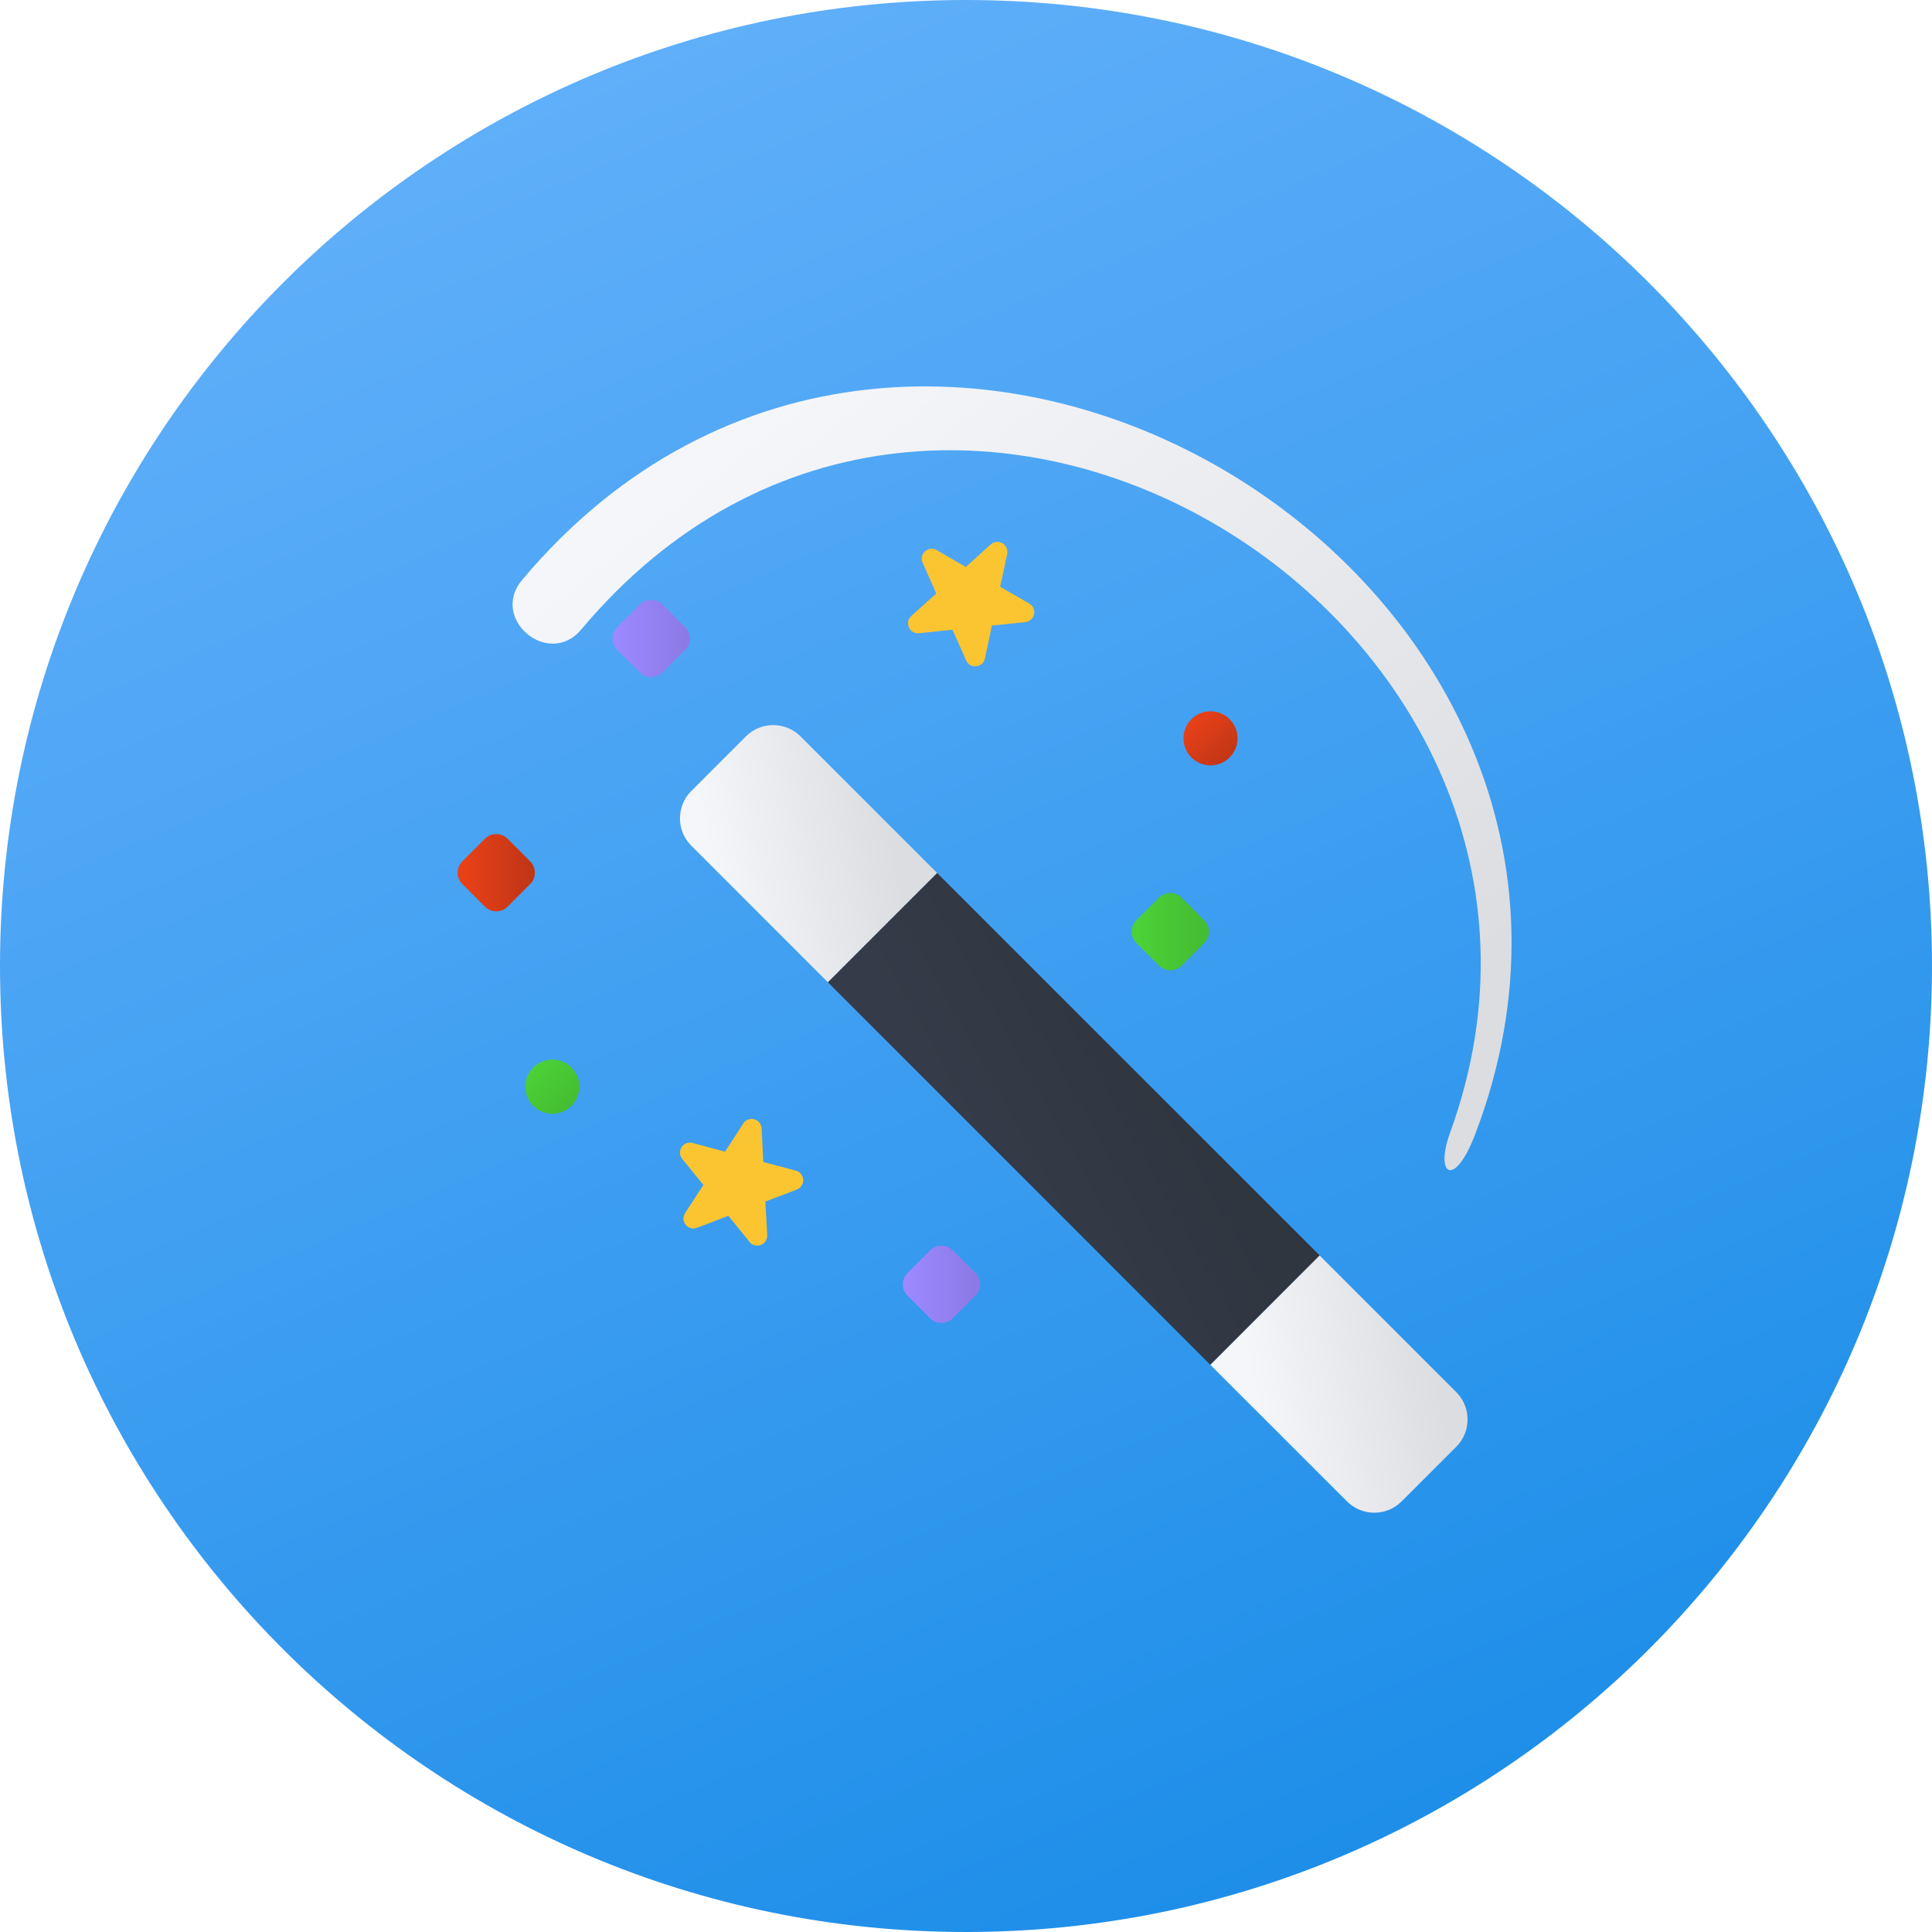 <?xml version="1.0" encoding="UTF-8"?>
<!DOCTYPE svg PUBLIC "-//W3C//DTD SVG 1.1//EN" "http://www.w3.org/Graphics/SVG/1.1/DTD/svg11.dtd">
<!-- Creator: CorelDRAW -->
<svg xmlns="http://www.w3.org/2000/svg" xml:space="preserve" width="250px" height="250px" version="1.1" style="shape-rendering:geometricPrecision; text-rendering:geometricPrecision; image-rendering:optimizeQuality; fill-rule:evenodd; clip-rule:evenodd"
viewBox="0 0 250 250"
 xmlns:xlink="http://www.w3.org/1999/xlink"
 xmlns:xodm="http://www.corel.com/coreldraw/odm/2003">
 <defs>
  <style type="text/css">
   <![CDATA[
    .fil4 {fill:#FBC531}
    .fil10 {fill:url(#id0)}
    .fil0 {fill:url(#id1)}
    .fil2 {fill:url(#id2)}
    .fil5 {fill:url(#id3)}
    .fil6 {fill:url(#id4)}
    .fil7 {fill:url(#id5)}
    .fil9 {fill:url(#id6)}
    .fil8 {fill:url(#id7)}
    .fil1 {fill:url(#id8)}
    .fil3 {fill:url(#id9)}
   ]]>
  </style>
  <linearGradient id="id0" gradientUnits="userSpaceOnUse" x1="96.13" y1="56.32" x2="165.78" y2="145.1">
   <stop offset="0" style="stop-opacity:1; stop-color:#F5F6FA"/>
   <stop offset="1" style="stop-opacity:1; stop-color:#DCDDE1"/>
  </linearGradient>
  <linearGradient id="id1" gradientUnits="userSpaceOnUse" x1="45.27" y1="-61.54" x2="204.73" y2="311.54">
   <stop offset="0" style="stop-opacity:1; stop-color:#74B9FF"/>
   <stop offset="1" style="stop-opacity:1; stop-color:#0984E3"/>
  </linearGradient>
  <linearGradient id="id2" gradientUnits="userSpaceOnUse" x1="127.06" y1="151.39" x2="150.83" y2="138.18">
   <stop offset="0" style="stop-opacity:1; stop-color:#353B48"/>
   <stop offset="1" style="stop-opacity:1; stop-color:#2F3640"/>
  </linearGradient>
  <linearGradient id="id3" gradientUnits="userSpaceOnUse" x1="147.29" y1="120.55" x2="155.58" y2="120.55">
   <stop offset="0" style="stop-opacity:1; stop-color:#4CD137"/>
   <stop offset="1" style="stop-opacity:1; stop-color:#44BD32"/>
  </linearGradient>
  <linearGradient id="id4" gradientUnits="objectBoundingBox" x1="8.569%" y1="50.002%" x2="91.434%" y2="50.002%">
   <stop offset="0" style="stop-opacity:1; stop-color:#9C88FF"/>
   <stop offset="1" style="stop-opacity:1; stop-color:#8C7AE6"/>
  </linearGradient>
  <linearGradient id="id5" gradientUnits="userSpaceOnUse" x1="60.07" y1="112.93" x2="68.36" y2="112.93">
   <stop offset="0" style="stop-opacity:1; stop-color:#E84118"/>
   <stop offset="1" style="stop-opacity:1; stop-color:#C23616"/>
  </linearGradient>
  <linearGradient id="id6" gradientUnits="userSpaceOnUse" xlink:href="#id3" x1="69" y1="138.14" x2="73.95" y2="143.09">
  </linearGradient>
  <linearGradient id="id7" gradientUnits="userSpaceOnUse" xlink:href="#id5" x1="154.16" y1="93.06" x2="159.11" y2="98.01">
  </linearGradient>
  <linearGradient id="id8" gradientUnits="userSpaceOnUse" xlink:href="#id0" x1="92.05" y1="111.74" x2="115.13" y2="107.12">
  </linearGradient>
  <linearGradient id="id9" gradientUnits="userSpaceOnUse" xlink:href="#id0" x1="162.76" y1="182.45" x2="185.84" y2="177.83">
  </linearGradient>
 </defs>
 <g id="Слой_x0020_1">
  <g id="_2220854453088">
   <path class="fil0" d="M125 0c69.04,0 125,55.96 125,125 0,69.04 -55.96,125 -125,125 -69.04,0 -125,-55.96 -125,-125 0,-69.04 55.96,-125 125,-125z"/>
   <path class="fil1" d="M89.45 102.36l7.07 -7.07c1.94,-1.95 5.12,-1.95 7.07,0l17.68 17.68 -14.14 14.14 -17.68 -17.68c-1.95,-1.94 -1.95,-5.12 0,-7.07z"/>
   <polygon class="fil2" points="107.13,127.11 121.27,112.97 170.77,162.46 156.62,176.61 "/>
   <path class="fil3" d="M156.62 176.61l14.14 -14.15 17.68 17.68c1.95,1.95 1.95,5.13 0,7.07l-7.07 7.07c-1.94,1.95 -5.13,1.95 -7.07,0l-17.68 -17.67z"/>
   <path class="fil4" d="M130.33 71.68l-0.91 4.25 3.77 2.17c0.62,0.36 0.83,1.14 0.47,1.76 -0.21,0.37 -0.58,0.59 -0.98,0.64l0 0 -4.33 0.45 -0.9 4.26c-0.14,0.69 -0.83,1.14 -1.53,0.99 -0.45,-0.1 -0.8,-0.42 -0.94,-0.83l-1.73 -3.89 -4.33 0.46c-0.7,0.08 -1.34,-0.44 -1.41,-1.14 -0.05,-0.43 0.12,-0.83 0.42,-1.09l-0.01 -0.01 3.24 -2.9 -1.77 -3.98c-0.3,-0.65 0,-1.41 0.65,-1.7 0.42,-0.19 0.89,-0.13 1.25,0.11l3.69 2.14 3.22 -2.92c0.53,-0.48 1.35,-0.44 1.82,0.09 0.29,0.32 0.39,0.74 0.31,1.14z"/>
   <path class="fil4" d="M98.55 146.01l0.22 4.35 4.21 1.12c0.69,0.18 1.09,0.89 0.91,1.58 -0.11,0.41 -0.41,0.72 -0.78,0.87l0 0 -4.07 1.55 0.24 4.35c0.03,0.71 -0.51,1.32 -1.22,1.35 -0.47,0.03 -0.89,-0.19 -1.13,-0.55l-2.68 -3.31 -4.06 1.56c-0.66,0.26 -1.41,-0.07 -1.66,-0.74 -0.16,-0.4 -0.1,-0.82 0.12,-1.16l-0.01 0 2.38 -3.65 -2.74 -3.37c-0.45,-0.56 -0.37,-1.37 0.19,-1.82 0.36,-0.29 0.82,-0.36 1.23,-0.22l4.12 1.11 2.36 -3.65c0.38,-0.6 1.18,-0.77 1.78,-0.39 0.36,0.24 0.57,0.62 0.59,1.02z"/>
   <path class="fil5" d="M147.04 119.09l2.93 -2.93c0.81,-0.81 2.13,-0.81 2.93,0l2.93 2.93c0.81,0.8 0.81,2.12 0,2.93l-2.93 2.93c-0.8,0.8 -2.12,0.8 -2.93,0l-2.93 -2.93c-0.8,-0.81 -0.8,-2.13 0,-2.93z"/>
   <path class="fil6" d="M117.43 164.72l2.93 -2.93c0.8,-0.8 2.12,-0.8 2.93,0l2.93 2.93c0.8,0.81 0.8,2.13 0,2.93l-2.93 2.93c-0.81,0.81 -2.13,0.81 -2.93,0l-2.93 -2.93c-0.81,-0.8 -0.81,-2.12 0,-2.93z"/>
   <path class="fil7" d="M59.82 111.46l2.93 -2.93c0.8,-0.8 2.12,-0.8 2.93,0l2.93 2.93c0.8,0.81 0.8,2.13 0,2.93l-2.93 2.93c-0.81,0.81 -2.13,0.81 -2.93,0l-2.93 -2.93c-0.81,-0.8 -0.81,-2.12 0,-2.93z"/>
   <path class="fil6" d="M79.87 81.15l2.93 -2.93c0.81,-0.8 2.12,-0.8 2.93,0l2.93 2.93c0.81,0.81 0.81,2.13 0,2.93l-2.93 2.93c-0.81,0.81 -2.12,0.81 -2.93,0l-2.93 -2.93c-0.81,-0.8 -0.81,-2.12 0,-2.93z"/>
   <path class="fil8" d="M156.64 92.04c1.93,0 3.5,1.57 3.5,3.5 0,1.93 -1.57,3.5 -3.5,3.5 -1.94,0 -3.5,-1.57 -3.5,-3.5 0,-1.93 1.56,-3.5 3.5,-3.5z"/>
   <path class="fil9" d="M71.47 137.11c1.94,0 3.5,1.57 3.5,3.51 0,1.93 -1.56,3.5 -3.5,3.5 -1.93,0 -3.5,-1.57 -3.5,-3.5 0,-1.94 1.57,-3.51 3.5,-3.51z"/>
   <path class="fil10" d="M75.21 81.46c-4.22,5.03 -11.87,-1.38 -7.66,-6.4 51.16,-60.99 150.87,-0.34 123.32,71.76 -2.66,6.96 -5.25,5.3 -3.23,-0.25 23.78,-65.42 -65.13,-121.5 -112.43,-65.11z"/>
  </g>
 </g>
</svg>

